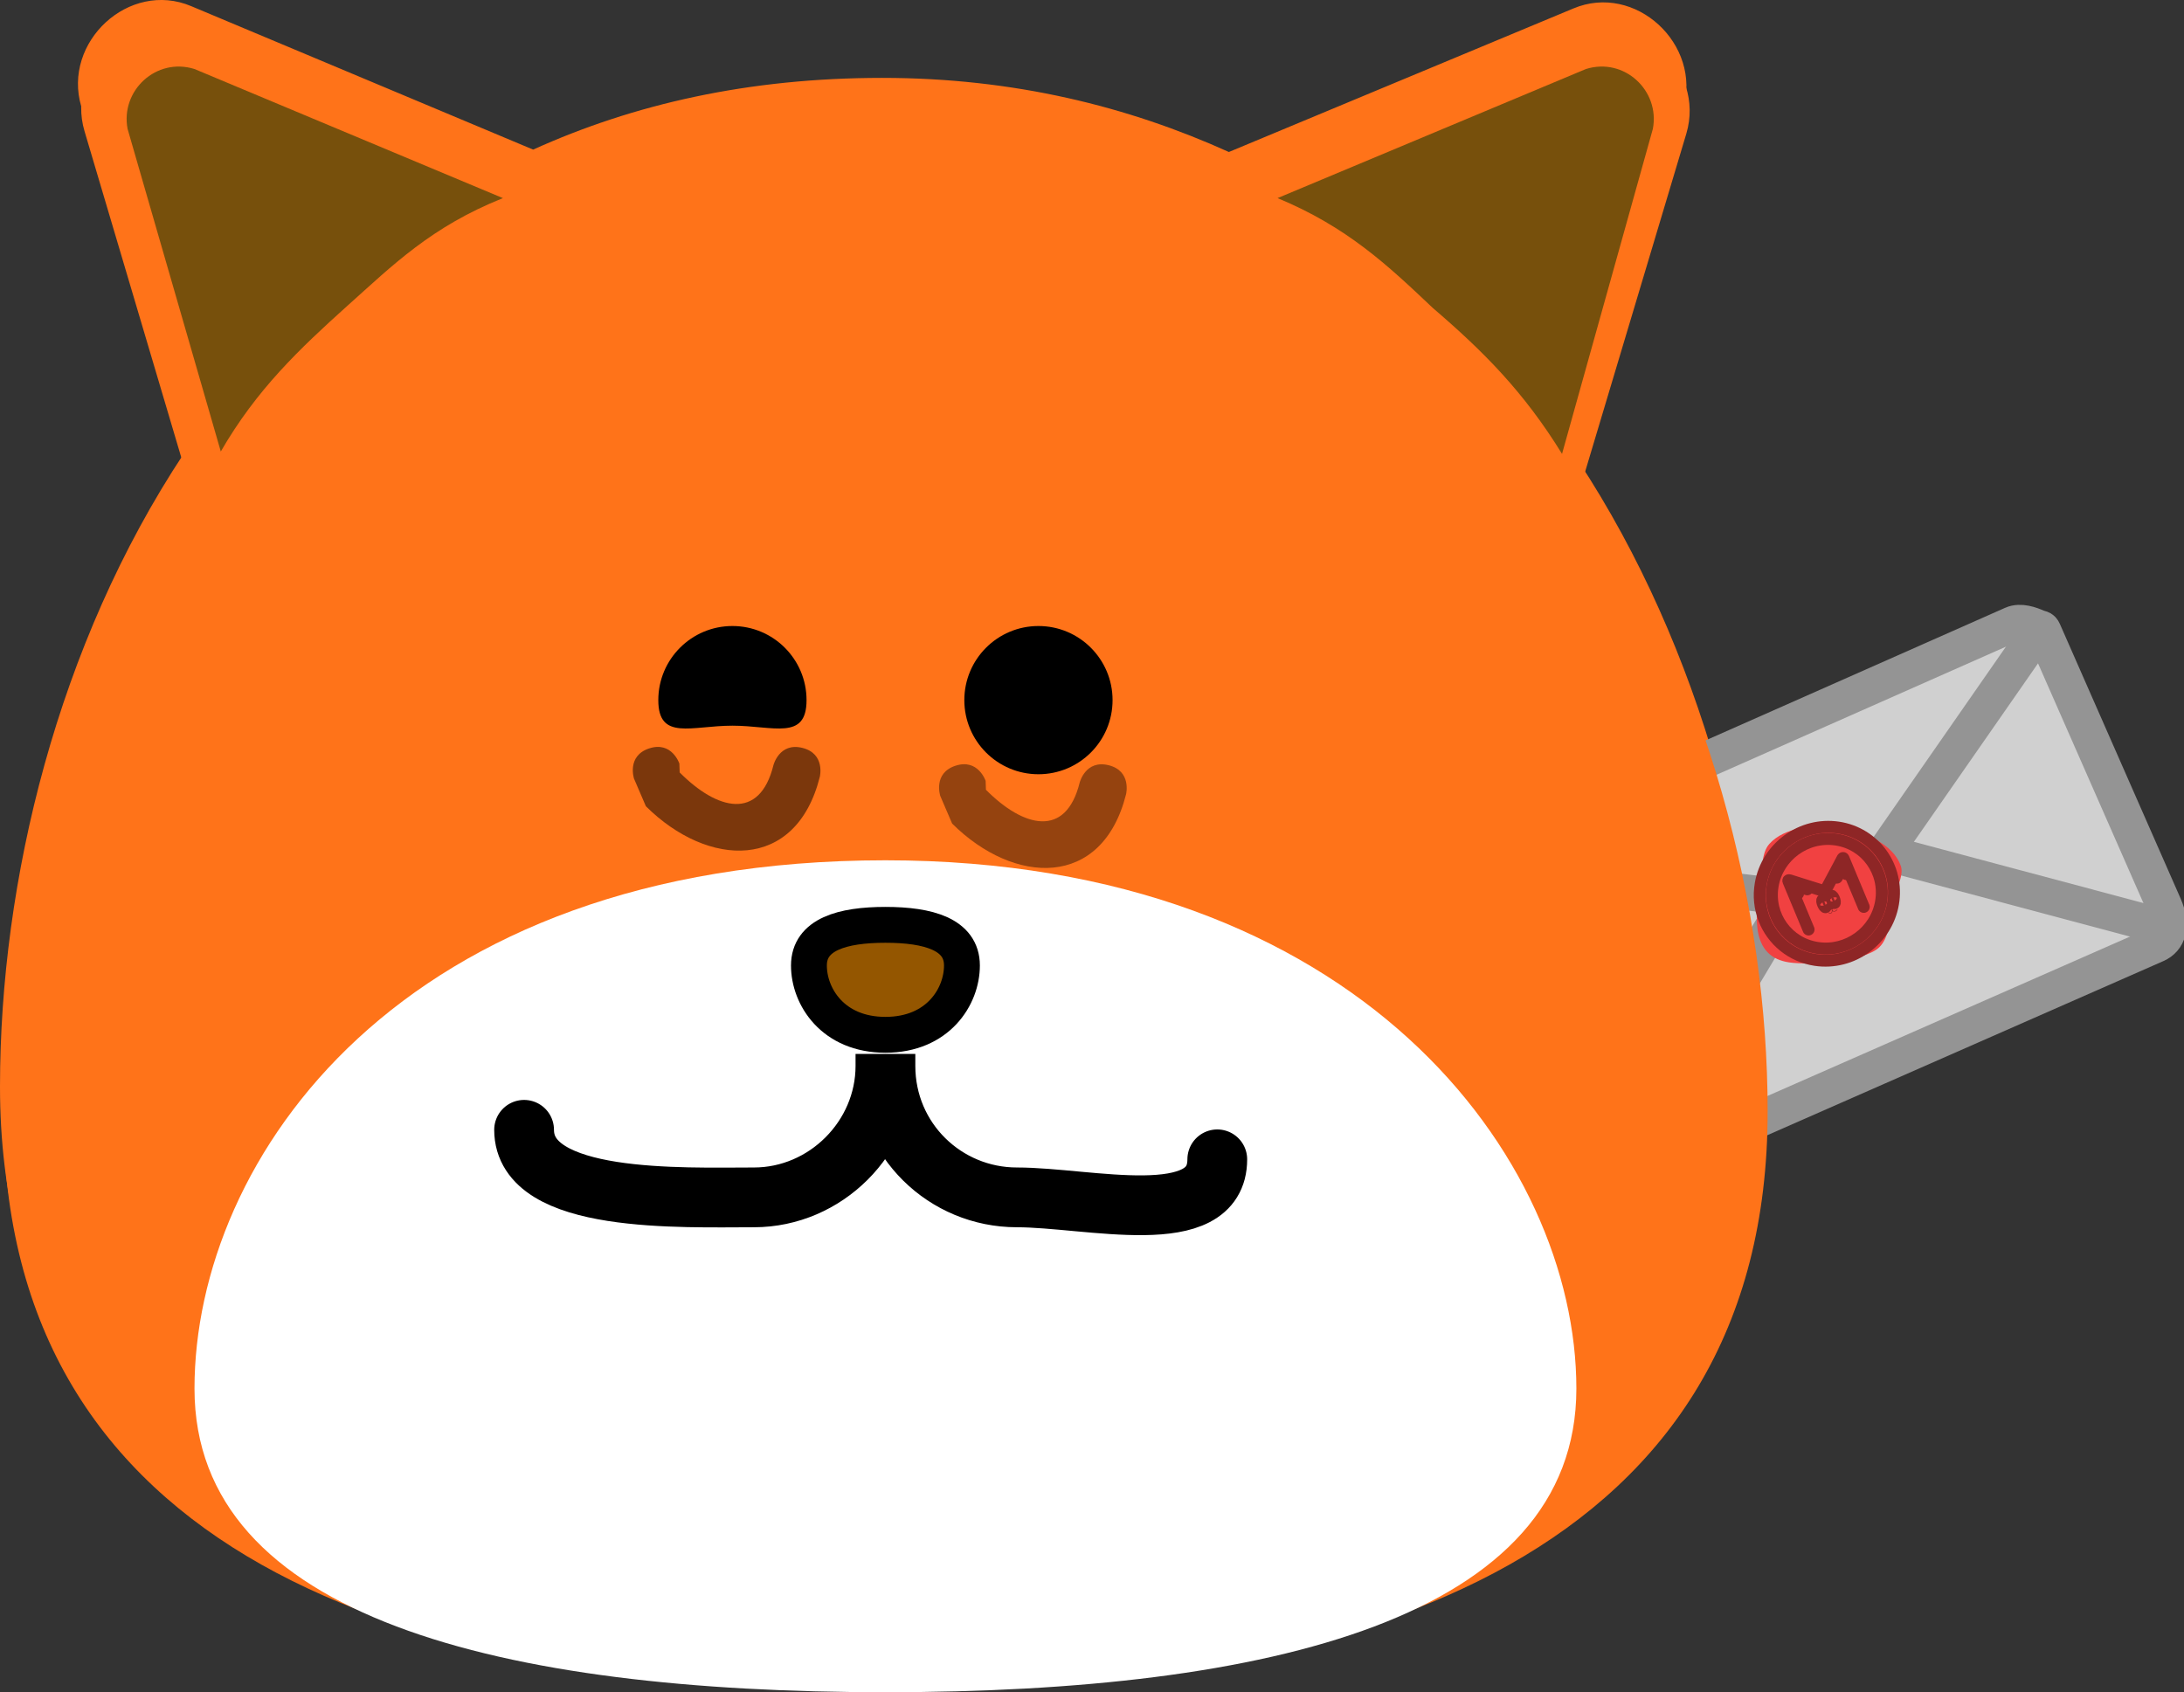 <svg version="1.1" xmlns="http://www.w3.org/2000/svg" xmlns:xlink="http://www.w3.org/1999/xlink" width="91.35" height="70.787" viewBox="0,0,91.35,70.787"><rect x="0" y="0" width="91.35" height="70.787" fill="#333333" stroke="none"/><g transform="translate(-274.325,-145.121)"><g data-paper-data="{&quot;isPaintingLayer&quot;:true}" fill-rule="nonzero" stroke-linejoin="miter" stroke-miterlimit="10" stroke-dasharray="" stroke-dashoffset="0" style="mix-blend-mode: normal"><path d="M348.125,190.579c0,18.3 -16.5,24.2 -36.9,24.2c-20.4,0 -36.9,-5.9 -36.9,-24.2c0,-8.6 2.4,-18.5 7.7,-26.5l-4.3,-14.5c-0.8,-2.7 2,-5.3 4.6,-4.2l14.3,6c4.2,-1.9 9,-3 14.6,-3c5.5,0 10.3,1.2 14.5,3.1l14.4,-6c2.6,-1.1 5.4,1.5 4.6,4.2l-4.4,14.7c5.2,7.9 7.7,17.7 7.8,26.2z" fill="#ff7319" stroke="none" stroke-width="1" stroke-linecap="butt"/><path d="M340.025,202.179c0,9.6 -12.9,12.7 -28.9,12.7c-16,0 -28.9,-3.1 -28.9,-12.7c0,-9.6 8.6,-22.1 28.9,-22.1c19.9,0 28.9,12.5 28.9,22.1z" fill="#ffffff" stroke="none" stroke-width="1" stroke-linecap="butt"/><path d="M307.925,184.479c0,-1.3 1.4,-1.7 3.2,-1.7c1.8,0 3.2,0.4 3.2,1.7c0,1.3 -1,2.9 -3.2,2.9c-2.2,0 -3.2,-1.6 -3.2,-2.9z" fill="#945600" stroke="#000000" stroke-width="1.5" stroke-linecap="butt"/><path d="M305.625,194.079c3,0 5.5,-2.5 5.5,-5.5c0,-0.2 0,-0.2 0,-0.2c0,-0.2 0,-0.3 0,-0.3c0,0 0,0.1 0,0.3c0,0 0,0 0,0.2c0,3.1 2.5,5.5 5.5,5.5" fill="none" stroke="#000000" stroke-width="2.5" stroke-linecap="round"/><path d="M301.757,173.479c0,-1.712 1.388,-3.1 3.1,-3.1c1.712,0 3.1,1.388 3.1,3.1c0,1.712 -1.388,3.1 -3.1,3.1c-1.712,0 -3.1,-1.388 -3.1,-3.1z" fill="#000000" stroke="none" stroke-width="1" stroke-linecap="butt"/><path d="M314.557,173.479c0,-1.712 1.388,-3.1 3.1,-3.1c1.712,0 3.1,1.388 3.1,3.1c0,1.712 -1.388,3.1 -3.1,3.1c-1.712,0 -3.1,-1.388 -3.1,-3.1z" fill="#000000" stroke="none" stroke-width="1" stroke-linecap="butt"/><path d="M288.725,156.879c-2.1,1.8 -3.8,3.5 -5.4,6.1l-3.9,-13.5c-0.3,-1.6 1.2,-3 2.8,-2.5l12.9,5.4c-2.9,1.2 -4.6,2.8 -6.4,4.5z" fill="#77500c" stroke="none" stroke-width="1" stroke-linecap="butt"/><path d="M327.525,152.379l12.9,-5.4c1.6,-0.5 3.1,0.9 2.8,2.5l-3.8,13.5c-1.5,-2.6 -3.3,-4.3 -5.3,-6.1c-2,-1.7 -3.7,-3.3 -6.6,-4.5z" fill="#77500c" stroke="none" stroke-width="1" stroke-linecap="butt"/><g><path d="M341.618,193.401c-1.166,-2.687 -4.08,-9.544 -4.789,-11.157c-0.297,-0.675 -0.136,-1.365 0.405,-1.603c2.259,-0.993 17.506,-7.745 21.264,-9.409c0.331,-0.147 0.76,0.008 1.025,0.125c0.157,0.069 0.211,0.023 0.275,0.169c0.561,1.275 3.711,8.441 5.046,11.477c0.379,0.861 0.158,1.418 -0.33,1.633c-2.185,0.961 -18.206,8.005 -21.802,9.586c-0.464,0.204 -0.8,-0.141 -1.094,-0.819z" fill="#d0d0d0" stroke="#949494" stroke-width="1.5" stroke-linecap="butt"/><path d="M359.363,171.852l-7.718,11.098l-14.732,-1.723" fill="none" stroke="#949494" stroke-width="1.5" stroke-linecap="round"/><path d="M342.529,193.833l6.538,-10.931" fill="none" stroke="#949494" stroke-width="1.5" stroke-linecap="round"/><path d="M364.925,183.926l-11.665,-3.113" fill="none" stroke="#949494" stroke-width="1.5" stroke-linecap="round"/><path d="M353.482,182.923c-0.108,0.63 -0.126,1.417 -0.56,1.829c-0.62,0.587 -2.87,0.761 -3.768,0.626c-1.528,-0.23 -1.467,-1.758 -1.204,-3.286c0.094,-0.548 0.033,-1.281 0.382,-1.67c0.624,-0.695 1.881,-0.829 2.861,-0.682c1.07,0.161 2.337,0.67 2.644,1.628c0.131,0.41 -0.275,1.097 -0.354,1.555z" fill="#f14141" stroke="none" stroke-width="1" stroke-linecap="butt"/><path d="M353.503,182.923c-0.263,1.528 -1.715,2.581 -3.243,2.352c-0.499,-0.075 -0.944,-0.277 -1.308,-0.569c-0.751,-0.602 -1.158,-1.585 -0.981,-2.614c0.263,-1.528 1.715,-2.581 3.243,-2.352c1.528,0.23 2.553,1.655 2.289,3.183z" fill="#f14141" stroke="#8e2626" stroke-width="0.5" stroke-linecap="butt"/><path d="M353.003,182.848c-0.216,1.252 -1.405,2.115 -2.657,1.927c-1.252,-0.188 -2.091,-1.356 -1.876,-2.608c0.216,-1.252 1.405,-2.115 2.657,-1.927c1.252,0.188 2.091,1.356 1.876,2.608z" fill="#f14141" stroke="#8e2626" stroke-width="0.5" stroke-linecap="butt"/><path d="M349.972,184.003c0,0 -0.771,-1.851 -0.846,-2.031c-0.012,-0.028 0.014,-0.039 0.055,-0.027c0.155,0.045 1.141,0.364 1.407,0.442c0.043,0.012 0.082,-0.006 0.106,-0.049c0.145,-0.258 0.635,-1.196 0.699,-1.31c0.013,-0.023 0.031,-0.022 0.042,0.004c0.072,0.174 0.844,2.025 0.844,2.025" fill="none" stroke="#8e2626" stroke-width="0.5" stroke-linecap="round"/><path d="M349.531,182.502l-0.138,-0.331l0.525,0.151" fill="#8e2626" stroke="#8e2626" stroke-width="0.5" stroke-linecap="round"/><path d="M351.156,181.833l0.262,-0.479l0.138,0.331" data-paper-data="{&quot;index&quot;:null}" fill="#8e2626" stroke="#8e2626" stroke-width="0.5" stroke-linecap="round"/><path d="M350.953,182.762c-0.035,-0.084 -0.044,-0.16 -0.02,-0.17c0.024,-0.01 0.071,0.05 0.106,0.134c0.035,0.084 0.044,0.16 0.02,0.17c-0.024,0.01 -0.071,-0.05 -0.106,-0.134z" fill="#8e2626" stroke="#8e2626" stroke-width="0.5" stroke-linecap="butt"/><path d="M350.575,182.936c-0.035,-0.084 -0.044,-0.16 -0.02,-0.17c0.024,-0.01 0.071,0.05 0.106,0.134c0.035,0.084 0.044,0.16 0.02,0.17c-0.024,0.01 -0.071,-0.05 -0.106,-0.134z" fill="#8e2626" stroke="#8e2626" stroke-width="0.5" stroke-linecap="butt"/><g fill="#8e2626" stroke="#8e2626" stroke-width="0" stroke-linecap="butt"><path d="M351.177,183.168c0.008,0.009 -0,0.017 -0,0.017l-0.013,0.013c-0.062,0.059 -0.139,0.076 -0.193,0.032c-0.007,0.078 -0.062,0.139 -0.153,0.092l-0.014,-0.014c0,0 -0.008,-0.009 0,-0.017c0.009,-0.008 0.017,0 0.017,0l0.011,0.012c0.081,0.042 0.12,-0.025 0.116,-0.097c-0.011,-0.015 -0.021,-0.035 -0.029,-0.058c0,0 -0.004,-0.011 0.008,-0.015c0.011,-0.004 0.015,0.008 0.015,0.008c0,0.002 0.001,0.003 0.001,0.004c0.001,-0.001 0.002,-0.001 0.004,-0.002c0.011,-0.004 0.015,0.008 0.015,0.008c0.005,0.015 0.008,0.03 0.009,0.046c0.045,0.055 0.118,0.044 0.176,-0.015l0.013,-0.013c0,0 0.009,-0.008 0.017,0z"/><path d="M350.879,183.117c-0.006,-0.025 0.041,-0.049 0.066,-0.055c0.025,-0.006 0.073,-0.023 0.079,0.002c0.006,0.025 -0.023,0.092 -0.048,0.098c-0.025,0.006 -0.091,-0.02 -0.097,-0.045z"/></g></g><path d="M340.36,199.508v0" fill="#ffffff" stroke="none" stroke-width="1" stroke-linecap="butt"/><path d="M283.36,199.508" fill="#ffffff" stroke="none" stroke-width="1" stroke-linecap="butt"/><path d="M348.26,191.608c0,18.3 -16.5,24.2 -36.9,24.2c-20.4,0 -36.9,-5.9 -36.9,-24.2c0,-8.6 2.4,-18.5 7.7,-26.5l-4.3,-14.5c-0.8,-2.7 2,-5.3 4.6,-4.2l14.3,6c4.2,-1.9 9,-3 14.6,-3c5.5,0 10.3,1.2 14.5,3.1l14.4,-6c2.6,-1.1 5.4,1.5 4.6,4.2l-4.4,14.7c5.3,7.9 7.8,17.7 7.8,26.2z" fill="#ff7319" stroke="none" stroke-width="1" stroke-linecap="butt"/><path d="M340.26,203.208c0,9.6 -12.9,12.7 -28.9,12.7c-16,0 -28.9,-3.1 -28.9,-12.7c0,-9.6 8.6,-22.1 28.9,-22.1c19.8,0 28.9,12.5 28.9,22.1z" fill="#ffffff" stroke="none" stroke-width="1" stroke-linecap="butt"/><path d="M308.16,185.508c0,-1.3 1.4,-1.7 3.2,-1.7c1.8,0 3.2,0.4 3.2,1.7c0,1.3 -1,2.9 -3.2,2.9c-2.2,0 -3.2,-1.6 -3.2,-2.9z" fill="#945600" stroke="#000000" stroke-width="1.5" stroke-linecap="butt"/><path d="M325.24,193.617c0,3 -5.38,1.591 -8.38,1.591c-3,0 -5.5,-2.4 -5.5,-5.5c0,-0.2 0,-0.2 0,-0.2c0,-0.2 0,-0.3 0,-0.3c0,0 0,0.1 0,0.3c0,0 0,0 0,0.2c0,3 -2.5,5.5 -5.5,5.5c-3,0 -9.614,0.274 -9.614,-2.826" fill="none" stroke="#000000" stroke-width="2.5" stroke-linecap="round"/><path d="M301.86,174.408c0,-1.712 1.388,-3.1 3.1,-3.1c1.712,0 3.1,1.388 3.1,3.1c0,1.712 -1.388,1.069 -3.1,1.069c-1.712,0 -3.1,0.643 -3.1,-1.069z" fill="#000000" stroke="none" stroke-width="1" stroke-linecap="butt"/><path d="M314.66,174.408c0,-1.712 1.388,-3.1 3.1,-3.1c1.712,0 3.1,1.388 3.1,3.1c0,1.712 -1.388,3.1 -3.1,3.1c-1.712,0 -3.1,-1.388 -3.1,-3.1z" fill="#000000" stroke="none" stroke-width="1" stroke-linecap="butt"/><path d="M288.86,157.908c-2,1.8 -3.8,3.5 -5.3,6.1l-3.9,-13.5c-0.3,-1.6 1.2,-3 2.8,-2.5l12.9,5.4c-3,1.2 -4.6,2.8 -6.5,4.5z" fill="#77500c" stroke="none" stroke-width="1" stroke-linecap="butt"/><path d="M327.76,153.408l12.9,-5.4c1.6,-0.5 3.1,0.9 2.8,2.5l-3.8,13.6c-1.6,-2.6 -3.3,-4.3 -5.4,-6.1c-1.9,-1.8 -3.6,-3.4 -6.5,-4.6z" fill="#77500c" stroke="none" stroke-width="1" stroke-linecap="butt"/><path d="M314.286,177.154c0.949,-0.316 1.265,0.632 1.265,0.632l0.013,0.372c1.576,1.586 3.342,2.031 3.92,-0.299c0,0 0.243,-0.97 1.213,-0.728c0.97,0.243 0.728,1.213 0.728,1.213c-0.999,3.97 -4.683,3.804 -7.275,1.228l-0.496,-1.154c0,0 -0.316,-0.949 0.632,-1.265z" fill-opacity="0.416" fill="#000000" stroke="none" stroke-width="0.5" stroke-linecap="butt"/><path d="M301.476,176.429c0.949,-0.316 1.265,0.632 1.265,0.632l0.013,0.372c1.576,1.586 3.342,2.031 3.92,-0.299c0,0 0.243,-0.97 1.213,-0.728c0.97,0.243 0.728,1.213 0.728,1.213c-0.999,3.97 -4.683,3.804 -7.275,1.228l-0.496,-1.154c0,0 -0.316,-0.949 0.632,-1.265z" fill-opacity="0.518" fill="#000000" stroke="none" stroke-width="0.5" stroke-linecap="butt"/></g></g></svg>